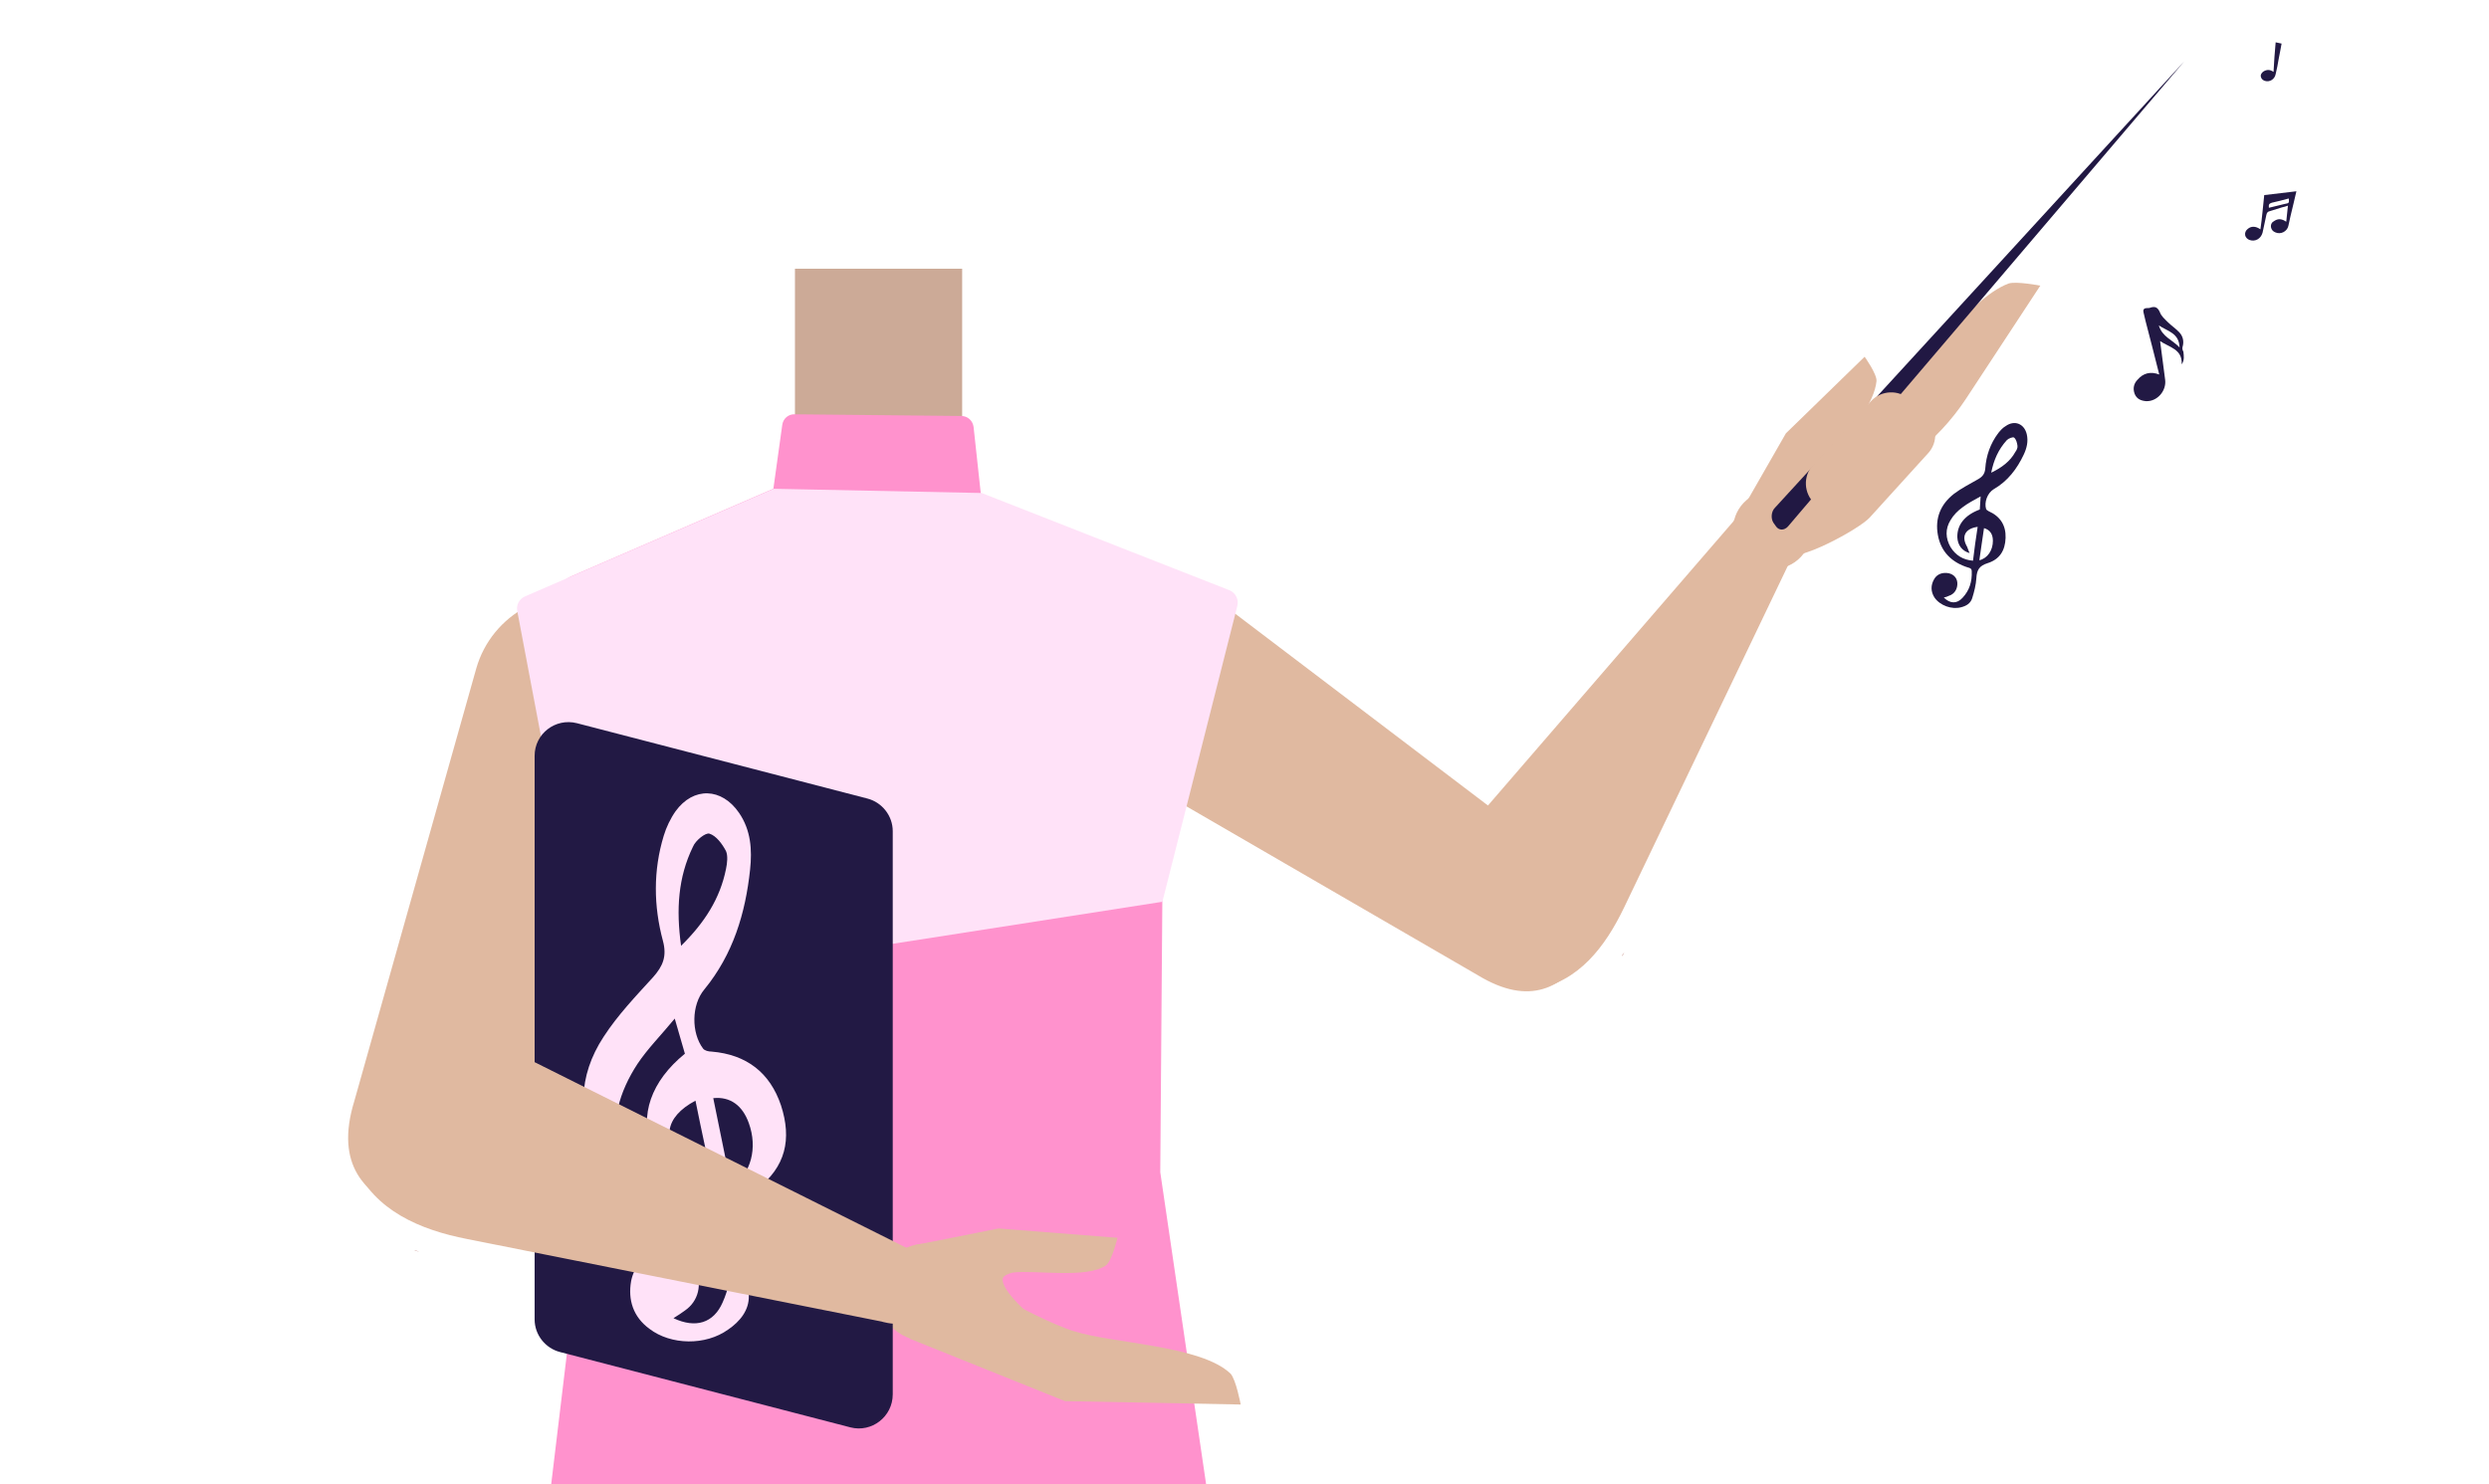 <?xml version="1.0" encoding="utf-8"?>
<!-- Generator: Adobe Illustrator 26.0.3, SVG Export Plug-In . SVG Version: 6.00 Build 0)  -->
<svg version="1.1" id="Layer_1" xmlns="http://www.w3.org/2000/svg" xmlns:xlink="http://www.w3.org/1999/xlink" x="0px" y="0px"
	 viewBox="0 0 588 350.8" style="enable-background:new 0 0 588 350.8;" xml:space="preserve">
<style type="text/css">
	.st0{fill:#375D63;}
	.st1{fill:#CCAA97;}
	.st2{fill:#FF92CD;}
	.st3{fill:#E0B9A0;}
	.st4{fill:#C58C85;}
	.st5{fill:#FFE2F8;}
	.st6{fill:#211843;}
	.st7{fill:#221944;}
</style>
<g id="Calque_1">
	<path class="st0" d="M281.7,380.8c-23.3,2.5-44.5,10-69.8,18.3c0,0-11.5,0.5-10.8-0.1l-70.8-16.6l5.9-58.4
		c1.1-10.7,10.1-18.8,20.8-18.8h99.9c11,0,20.1,8.5,20.8,19.4L281.7,380.8z"/>
</g>
<rect x="187.8" y="63.5" class="st1" width="39.5" height="47.4"/>
<path class="st2" d="M277.7,136.3c7.6,3.3,11.5,11.7,9.2,19.6c-4.7,16.1-12.2,40.4-12.2,42.5c0,3-0.6,78.6-0.6,78.6l18.8,128
	c1.5,10-5.4,19.2-15.4,20.7c-0.1,0-0.2,0-0.2,0s-53.1,10.1-71,9.5c-17.3-0.7-67.8-14.4-67.8-14.4c-9.2-2-15.4-10.6-14.3-20
	l15.4-128.2l-0.7-78.4l-12.5-38.1c-2.6-8,1.3-16.7,9-20.1l47.3-20.5l2.1-15.1c0.2-1.5,1.5-2.6,3-2.5l39.3,0.4c1.5,0,2.7,1.1,2.9,2.6
	l1.7,15.7L277.7,136.3z"/>
<path class="st3" d="M349.2,230.5L349.2,230.5l-82.8-48l0,0c-10.6-6.1-13.9-19.8-7.5-30.6s20.2-14.6,30.8-8.4l0.5,0.3l79.3,60.2
	c7.9,6.1,9.8,15.4,5,21.9C369.1,233.1,361.6,238,349.2,230.5z"/>
<path class="st3" d="M412.5,118.8l9.4-16.4l18.6-18.1c0,0,3,4.2,2.8,5.8c-0.5,5-5.6,11.3-8.6,15.4c-0.4,0.5-0.6,3.6-0.2,4.2
	c1.7,2.2,7-0.1,7-0.1L427.4,122L412.5,118.8z"/>
<path class="st3" d="M414,116.5l11.9,14.4l26-23.2c5-3.9,9.2-8.4,12.5-13.4L482,67.5c0,0-5.7-1.1-7.5-0.5
	c-9.6,3.6-20.6,20.8-28,27.4C438.6,101.6,414,116.5,414,116.5z"/>
<ellipse transform="matrix(0.687 -0.727 0.727 0.687 40.133 343.464)" class="st3" cx="418.5" cy="125.2" rx="9.2" ry="9.3"/>
<path class="st3" d="M349.5,229.7c-10.5-6.6-12.3-18.8-6.1-29.3c0.1-0.2,3.4-4.6,3.4-4.6l62.7-72.6c0,0,4.1-6.5,11.3-1.6
	c6.5,4.3,1.8,11.6,1.8,11.6l-38.9,81.2c-4.5,9.4-10.8,17.6-21.1,19.4C358.4,234.5,352.8,231.8,349.5,229.7z"/>
<path class="st4" d="M383.3,225.9l-0.1-0.1c0.1-0.2,0.3-0.4,0.4-0.6l0.1-0.1L383.3,225.9z"/>
<path class="st3" d="M83.7,260.2L83.7,260.2L83.7,260.2L112.5,158l0,0c3.7-13,17.5-20.4,30.8-16.5s21.2,17.7,17.5,30.8
	c-0.1,0.2-0.1,0.4-0.2,0.6c-0.1,0.3-42.9,101.7-42.9,101.7c-4.4,10.1-13.9,14.7-22.1,11.4C86.4,282.3,79,275.5,83.7,260.2z"/>
<path class="st3" d="M215.8,294.3l20.1-4l28.1,2.2c0,0-1.3,5.4-2.7,6.5c-4.5,3.2-16.5,1.1-21.9,1.7c-0.7,0.1-2.4,0.7-2.5,1.4
	c-0.6,2.9,7.4,9.5,7.4,9.5l-20.3-2.7L215.8,294.3z"/>
<path class="st3" d="M220.8,297.5l-6,18.8l36.8,14.8l41.5,0.8c0,0-1.1-5.9-2.4-7.3c-7-6.7-27.8-7.1-36.9-10
	C243.8,311.6,220.8,297.5,220.8,297.5z"/>
<ellipse class="st3" cx="218.7" cy="305.4" rx="11.5" ry="11.5"/>
<path class="st4" d="M98,295.5v-0.1l0.8,0.3l0.2,0.1L98,295.5z"/>
<path class="st5" d="M292.3,143.2l-17.7,69.9l-135.4,21.1l-17-89.8c-0.3-1.5,0.5-2.9,1.9-3.5l58.7-25.4l49.1,1l58.6,23
	C291.9,140.1,292.7,141.7,292.3,143.2z"/>
<path class="st6" d="M419.5,124.3c0.7,1.1,2,1.1,2.9,0.1l93.6-109.9L419.3,120c-0.9,0.9-1,2.6-0.3,3.6L419.5,124.3z"/>
<path class="st3" d="M421.6,130.9l7.1-11.9c-2.6-2.4-2.8-6.5-0.4-9.1L442,94.8c2.4-2.6,6.5-2.8,9.1-0.4l4,3.6
	c2.6,2.4,2.8,6.5,0.4,9.1l-13.8,15.2C439.4,124.9,424.2,133.3,421.6,130.9z"/>
<path class="st7" d="M200.9,337.3l-68.6-17.8c-3.5-0.9-6-4.1-6-7.7V178.6c0-5.2,4.9-9,10-7.7l68.6,17.8c3.5,0.9,6,4.1,6,7.7v133.1
	C210.9,334.8,205.9,338.6,200.9,337.3z"/>
<g id="I971h2_00000067219755369311645200000005868042954794575240_">
	<g>
		<path class="st5" d="M159.1,311.5c5.3,2.5,9.5,1.1,11.6-3.7c2.8-6.2,2.3-12.5,0-18.7c-0.6-1.8-1.9-1.6-3.3-1.5
			c-11.1,0.3-20.2-3.7-25.7-13.7c-5.4-9.6-5.2-19.6,0.9-28.9c3.3-5.1,7.6-9.6,11.7-14.1c2.3-2.6,3.3-4.9,2.3-8.6
			c-2.2-8.2-2.3-16.6,0.2-24.8c0.6-2,1.6-4.1,2.8-5.8c4.2-5.8,10.9-5.6,15,0.4c2.8,4.1,3.1,8.7,2.6,13.4c-1.1,10.3-4,20-10.8,28.3
			c-3.1,3.7-3.1,10.3-0.3,14c0.4,0.5,1.3,0.7,2,0.7c8.3,0.7,13.8,5,16.4,12.7c2.6,8,1.1,14.6-5.7,19.8c-4.3,3.3-5,6.6-3.6,11.6
			c1.3,4.3,1.6,9,1.7,13.6c0.1,3.4-2.1,6.1-4.9,8c-5.3,3.8-13.5,3.7-18.6-0.2c-3.8-2.8-5.1-6.8-4.3-11.3c0.7-3.5,2.9-5.7,6.4-6.7
			c3.7-1,7.2,0.5,8.7,3.7c1.8,3.8,0.8,7.8-2.4,10C161,310.3,160.2,310.8,159.1,311.5z M164.3,260.1c-7.4,3.9-8.1,9.6-2.3,14.7
			c1,0.9,1.7,2.1,2.9,3.4c-5.3,0.3-9.1-2.3-10.9-6.9c-3-7.7-0.2-15.8,7.8-22.3c-0.7-2.5-1.5-5.1-2.4-8.3c-3.2,3.9-6.4,7.1-8.8,10.7
			c-2.1,3.2-3.8,6.8-4.6,10.4c-1.5,6.7,0.8,12.5,6.1,16.9c4.9,4,10.5,5.1,17,3.3C167.3,274.7,165.8,267.5,164.3,260.1z M160.9,223.5
			c5.6-5.5,9.2-11.2,10.6-18.1c0.3-1.4,0.5-3.2,0-4.3c-0.9-1.7-2.3-3.6-3.9-4.1c-0.9-0.3-3.3,1.6-3.9,3.1
			C160.2,207.3,159.7,214.9,160.9,223.5z M172.8,280.6c4.7-3.3,6.2-9.4,4.1-15.2c-1.5-4.2-4.4-6.3-8.4-5.9
			C169.9,266.4,171.3,273.3,172.8,280.6z"/>
	</g>
</g>
<g id="I971h2_00000031198194278168428470000017436679332327562150_">
	<g>
		<path class="st7" d="M459.2,141.2c1.5,1.5,3.1,1.5,4.4,0.1c1.7-1.8,2.3-3.9,2.2-6.3c0-0.7-0.5-0.8-0.9-0.9
			c-3.8-1.2-6.4-3.7-7.1-7.7c-0.7-3.9,0.6-7.2,3.8-9.7c1.7-1.3,3.7-2.3,5.6-3.4c1.1-0.6,1.7-1.3,1.8-2.6c0.2-3,1.2-5.9,3.1-8.4
			c0.5-0.6,1-1.2,1.7-1.6c2.1-1.5,4.4-0.6,5,1.9c0.4,1.7,0,3.3-0.7,4.8c-1.6,3.4-3.8,6.3-7.1,8.2c-1.5,0.9-2.3,3.1-1.8,4.7
			c0.1,0.2,0.4,0.4,0.6,0.5c2.7,1.2,4.1,3.3,4,6.3c-0.1,3-1.4,5.1-4.3,6c-1.9,0.6-2.5,1.6-2.6,3.5c-0.1,1.6-0.5,3.2-1,4.8
			c-0.4,1.2-1.4,1.8-2.6,2.1c-2.2,0.6-5-0.4-6.3-2.3c-0.9-1.4-0.9-2.9-0.1-4.3c0.6-1.1,1.7-1.6,3-1.5c1.4,0.1,2.4,1,2.5,2.3
			c0.1,1.5-0.7,2.7-2,3.1C460,141,459.7,141.1,459.2,141.2z M467.2,124.5c-3,0.4-3.9,2.3-2.5,4.7c0.2,0.4,0.3,0.9,0.6,1.5
			c-1.8-0.5-2.8-1.9-2.9-3.7c-0.1-3,1.8-5.3,5.3-6.6c0.1-0.9,0.1-1.9,0.2-3.1c-1.6,0.9-3,1.6-4.3,2.6c-1.1,0.8-2.1,1.8-2.8,3
			c-1.3,2.1-1.2,4.3,0,6.4c1.2,1.9,2.9,3,5.3,3.2C466.4,129.8,466.8,127.2,467.2,124.5z M470.4,111.7c2.5-1.2,4.5-2.7,5.7-4.9
			c0.3-0.4,0.6-1,0.5-1.5c-0.1-0.7-0.3-1.5-0.8-1.9c-0.3-0.2-1.3,0.2-1.7,0.6C472.1,106.2,471,108.7,470.4,111.7z M467.6,132.4
			c2-0.5,3.2-2.4,3.2-4.6c0-1.6-0.7-2.6-2.1-3C468.3,127.3,468,129.8,467.6,132.4z"/>
	</g>
</g>
<path class="st3" d="M84.6,260.3c4.3-13,16.8-18.4,29.8-14.6c0.3,0.1,5.9,2.3,5.9,2.3l95.1,47.5c0,0,8.1,2.7,4.9,11.7
	c-2.9,8.1-12,5.1-12,5.1l-97.9-19.5c-11.3-2.2-21.9-6.8-26.6-17.3C81.9,271.1,83.3,264.3,84.6,260.3z"/>
<path class="st7" d="M534.9,46.1c2.6-0.3,5.1-0.6,7.6-0.9c-0.5,2-0.9,4-1.4,5.9c-0.2,0.8-0.3,1.5-0.5,2.3c-0.3,1.3-1.8,2.1-3.1,1.5
	c-0.5-0.2-0.9-0.6-1-1.2c-0.1-0.7,0.2-1.2,0.8-1.5c0.9-0.6,1.8-0.5,2.8,0.2c0.1-1.3,0.3-2.5,0.4-3.8c-0.5,0.2-1,0.3-1.4,0.4
	c-1,0.3-1.9,0.6-2.9,0.9c-0.5,0.1-0.7,0.4-0.8,0.9c-0.3,1.4-0.6,2.8-0.9,4.2c-0.4,1.4-1.7,2.2-3.1,1.7c-0.5-0.2-0.9-0.6-1-1.1
	c-0.1-0.6,0.1-1.1,0.6-1.5c0.8-0.7,1.9-0.7,3,0.1C534.4,51.5,534.6,48.8,534.9,46.1z M540.7,46.9c-1.4,0.4-2.7,0.7-4,1
	c-0.6,0.2-0.8,0.4-0.7,1.2c1.2-0.3,2.5-0.6,3.7-0.9C540.8,48,540.8,48,540.7,46.9z"/>
<path class="st7" d="M515.4,86.1c0.2-3.6-2.9-4-5.1-5.5c0.4,3.2,0.8,6.2,1.2,9.2c0.3,2.6-1.9,5.1-4.5,5c-1.2-0.1-2.2-0.5-2.7-1.7
	c-0.5-1.3-0.2-2.5,0.7-3.4c1.3-1.5,3-2,5.1-1.2c-1.1-4.3-2.1-8.4-3.2-12.5c-0.2-0.7-0.3-1.4-0.5-2.1c-0.2-0.8,0.1-1.1,0.9-1.1
	c0.2,0,0.5,0,0.7-0.1c1.2-0.4,1.8,0,2.3,1.2c0.3,0.8,1.1,1.5,1.8,2.2c0.9,0.9,2,1.6,2.8,2.5c0.8,0.9,1.1,2.1,0.7,3.4
	c-0.1,0.3,0,0.8,0.2,1.1C515.9,84.1,516.1,85.1,515.4,86.1z M510,76.9c0.8,2.7,3.2,3.4,4.9,5.2C514.8,78.7,512.1,78.3,510,76.9z"/>
<path class="st7" d="M537.6,10c0.5,0.1,0.9,0.2,1.4,0.3c-0.2,1.3-0.5,2.5-0.7,3.7c-0.2,1.2-0.4,2.3-0.7,3.5c-0.2,1.2-1.4,2-2.6,1.6
	c-0.5-0.2-0.8-0.5-0.9-1c-0.1-0.5,0.2-0.9,0.6-1.2c0.8-0.5,1.6-0.5,2.4,0.1C537.2,14.6,537.4,12.4,537.6,10z"/>
</svg>
